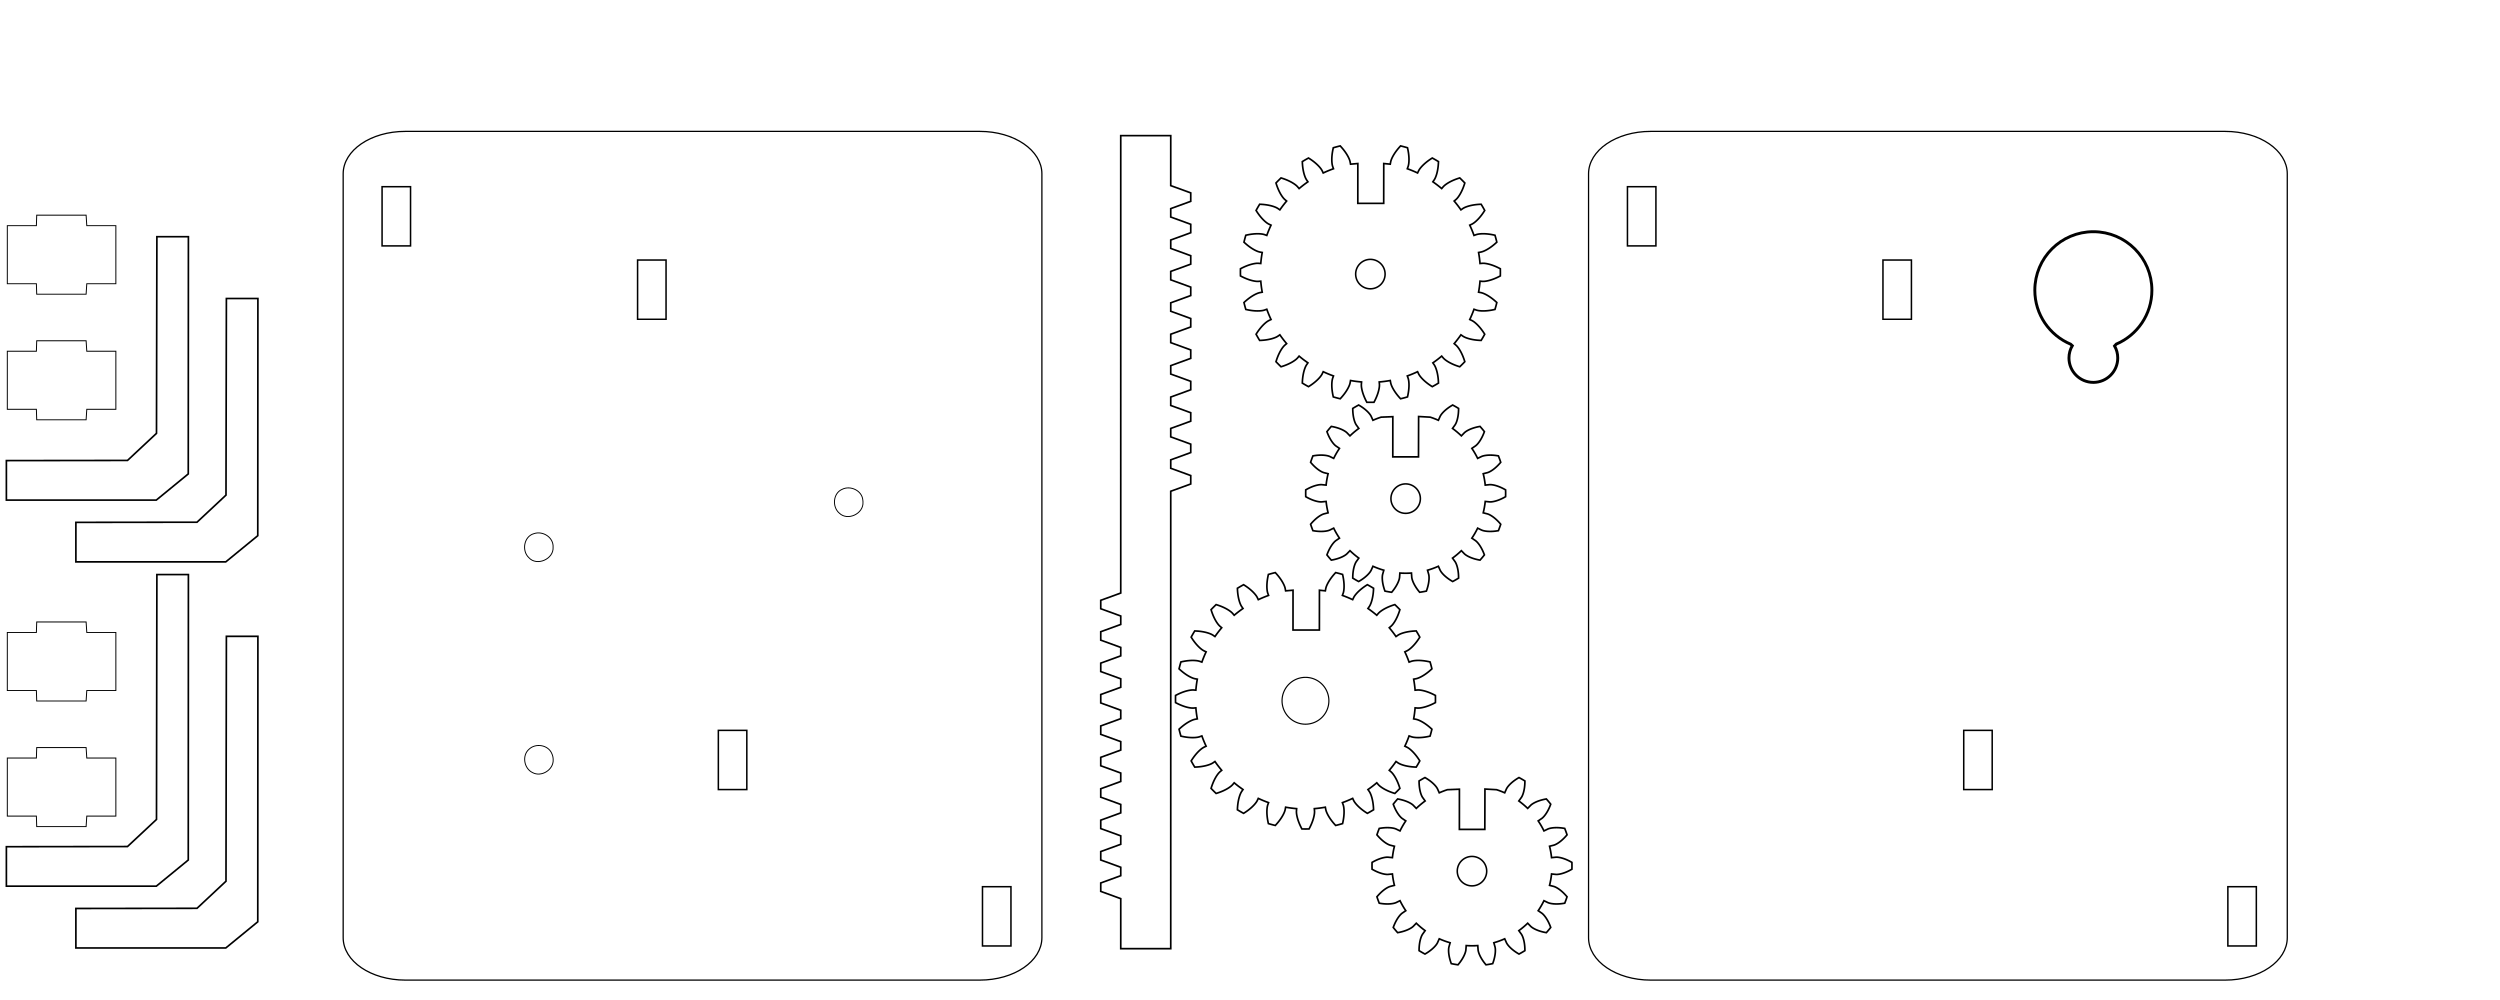 <?xml version="1.0" encoding="UTF-8" standalone="no"?>
<svg
   xmlns:dc="http://purl.org/dc/elements/1.1/"
   xmlns:cc="http://creativecommons.org/ns#"
   xmlns:rdf="http://www.w3.org/1999/02/22-rdf-syntax-ns#"
   xmlns:svg="http://www.w3.org/2000/svg"
   xmlns="http://www.w3.org/2000/svg"
   version="1.1"
   id="svg2"
   viewBox="0 0 885.827 354.331"
   height="100mm"
   width="250mm">
  <defs
     id="defs4" />
  <g
     transform="translate(0,-354.331)"
     id="layer2">
    <path
       id="path4147"
       style="fill:none;stroke:#000000;stroke-width:0.6"
       d="m 414.83,528.398 7.087,-2.579 0,-2.986 -7.087,-2.579 0,-2.986 7.087,-2.579 0,-2.986 -7.087,-2.579 0,-2.986 7.087,-2.579 0,-2.986 -7.087,-2.579 0,-2.986 7.087,-2.579 0,-2.986 -7.087,-2.579 0,-2.986 7.087,-2.579 0,-2.986 -7.087,-2.579 0,-2.986 7.087,-2.579 0,-2.986 -7.087,-2.579 0,-2.986 7.087,-2.579 0,-2.986 -7.087,-2.579 0,-2.986 7.087,-2.579 0,-2.986 -7.087,-2.579 0,-2.986 7.087,-2.579 0,-2.986 -7.087,-2.579 0,-2.986 7.087,-2.579 0,-2.986 -7.087,-2.579 0,-17.716 -17.716,0 8.5e-4,144.061 8.5e-4,18.015 -7.087,2.579 0,2.986 7.087,2.579 0,2.986 -7.087,2.579 0,2.986 7.087,2.579 0,2.986 -7.087,2.579 0,2.986 7.087,2.579 0,2.986 -7.087,2.579 0,2.986 7.087,2.579 0,2.986 -7.087,2.579 0,2.986 7.087,2.579 0,2.986 -7.087,2.579 0,2.986 7.087,2.579 0,2.986 -7.087,2.579 0,2.986 7.087,2.579 0,2.986 -7.087,2.579 0,2.986 7.087,2.579 0,2.986 -7.087,2.579 0,2.986 7.087,2.579 0,2.986 -7.087,2.579 0,2.986 7.087,2.579 0,17.716 17.716,0 -8.5e-4,-144.061 z" />
    <path
       id="path4249"
       style="fill:none;stroke:#000000;stroke-width:0.6"
       d="m 506.794,502.144 0.97,0.333 0.957,0.368 0.943,0.403 0.663,-1.478 0.259,-0.428 0.306,-0.407 0.338,-0.392 0.365,-0.379 0.389,-0.366 0.41,-0.355 0.43,-0.343 0.45,-0.332 0.468,-0.32 0.485,-0.309 0.502,-0.297 0.53,0.288 0.525,0.297 0.52,0.306 0.515,0.315 -0.006,0.583 -0.025,0.575 -0.043,0.565 -0.062,0.555 -0.082,0.544 -0.102,0.532 -0.123,0.52 -0.145,0.505 -0.17,0.489 -0.199,0.469 -0.242,0.438 -0.949,1.313 0.82,0.616 0.797,0.645 0.773,0.673 0.749,0.701 1.128,-1.163 0.39,-0.314 0.427,-0.278 0.452,-0.253 0.472,-0.231 0.49,-0.211 0.507,-0.193 0.522,-0.175 0.536,-0.158 0.549,-0.141 0.562,-0.124 0.574,-0.107 0.4,0.453 0.392,0.459 0.384,0.466 0.376,0.472 -0.205,0.546 -0.22,0.532 -0.234,0.516 -0.248,0.5 -0.263,0.483 -0.278,0.466 -0.293,0.446 -0.309,0.425 -0.327,0.401 -0.348,0.372 -0.377,0.329 -1.341,0.909 0.56,0.859 0.529,0.879 0.497,0.897 0.464,0.915 1.458,-0.707 0.474,-0.162 0.496,-0.115 0.511,-0.083 0.523,-0.056 0.533,-0.031 0.542,-0.008 0.55,0.014 0.558,0.035 0.564,0.056 0.57,0.076 0.576,0.095 0.221,0.562 0.211,0.566 0.202,0.569 0.192,0.573 -0.38,0.443 -0.388,0.424 -0.397,0.405 -0.405,0.385 -0.413,0.364 -0.42,0.343 -0.428,0.319 -0.436,0.293 -0.445,0.265 -0.454,0.231 -0.467,0.18 -1.571,0.396 0.233,0.999 0.196,1.007 0.16,1.013 0.123,1.018 1.612,-0.165 0.5,0.01 0.505,0.062 0.508,0.097 0.51,0.127 0.511,0.153 0.512,0.178 0.512,0.201 0.512,0.224 0.511,0.245 0.51,0.266 0.508,0.286 0.015,0.604 0.005,0.604 -0.005,0.604 -0.015,0.604 -0.508,0.286 -0.51,0.266 -0.511,0.245 -0.512,0.224 -0.512,0.201 -0.512,0.178 -0.511,0.153 -0.51,0.127 -0.508,0.097 -0.505,0.062 -0.5,0.01 -1.612,-0.165 -0.123,1.018 -0.16,1.013 -0.196,1.007 -0.233,0.999 1.571,0.396 0.467,0.18 0.454,0.231 0.445,0.265 0.436,0.293 0.428,0.319 0.42,0.343 0.413,0.364 0.405,0.385 0.397,0.405 0.388,0.424 0.38,0.443 -0.192,0.573 -0.202,0.569 -0.211,0.566 -0.221,0.562 -0.576,0.095 -0.57,0.076 -0.564,0.056 -0.558,0.035 -0.55,0.014 -0.542,-0.008 -0.533,-0.031 -0.523,-0.056 -0.511,-0.083 -0.496,-0.115 -0.474,-0.162 -1.458,-0.707 -0.464,0.915 -0.497,0.897 -0.529,0.879 -0.56,0.859 1.341,0.909 0.377,0.329 0.348,0.372 0.327,0.401 0.309,0.425 0.293,0.446 0.278,0.466 0.263,0.483 0.248,0.5 0.234,0.516 0.22,0.532 0.205,0.546 -0.376,0.472 -0.384,0.466 -0.392,0.459 -0.4,0.453 -0.574,-0.107 -0.562,-0.124 -0.549,-0.141 -0.536,-0.158 -0.522,-0.175 -0.507,-0.193 -0.49,-0.211 -0.472,-0.231 -0.452,-0.253 -0.427,-0.278 -0.39,-0.314 -1.128,-1.163 -0.749,0.701 -0.773,0.673 -0.797,0.645 -0.82,0.616 0.949,1.313 0.242,0.438 0.199,0.469 0.17,0.489 0.145,0.505 0.123,0.52 0.102,0.532 0.082,0.544 0.062,0.555 0.043,0.565 0.025,0.575 0.006,0.583 -0.515,0.315 -0.52,0.306 -0.525,0.297 -0.53,0.288 -0.502,-0.297 -0.485,-0.309 -0.468,-0.32 -0.45,-0.332 -0.43,-0.343 -0.41,-0.355 -0.389,-0.366 -0.365,-0.379 -0.338,-0.392 -0.306,-0.407 -0.259,-0.428 -0.663,-1.478 -0.943,0.403 -0.957,0.368 -0.97,0.333 -0.981,0.298 0.443,1.558 0.077,0.495 0.027,0.508 -0.007,0.517 -0.036,0.524 -0.062,0.53 -0.086,0.535 -0.109,0.539 -0.131,0.543 -0.153,0.546 -0.173,0.548 -0.194,0.55 -0.592,0.12 -0.594,0.11 -0.596,0.1 -0.597,0.09 -0.37,-0.451 -0.351,-0.456 -0.33,-0.461 -0.309,-0.466 -0.287,-0.47 -0.264,-0.473 -0.24,-0.477 -0.213,-0.48 -0.184,-0.484 -0.148,-0.487 -0.097,-0.491 -0.117,-1.616 -1.024,0.056 -1.025,0.019 -1.025,-0.019 -1.024,-0.056 -0.117,1.616 -0.097,0.491 -0.148,0.487 -0.184,0.484 -0.213,0.48 -0.24,0.477 -0.264,0.473 -0.287,0.47 -0.309,0.466 -0.33,0.461 -0.351,0.456 -0.37,0.451 -0.597,-0.09 -0.596,-0.1 -0.594,-0.11 -0.592,-0.12 -0.194,-0.55 -0.173,-0.548 -0.153,-0.546 -0.131,-0.543 -0.109,-0.539 -0.086,-0.535 -0.062,-0.53 -0.036,-0.524 -0.007,-0.517 0.027,-0.508 0.077,-0.495 0.443,-1.558 -0.981,-0.298 -0.97,-0.333 -0.957,-0.368 -0.943,-0.403 -0.663,1.478 -0.259,0.428 -0.306,0.407 -0.338,0.392 -0.365,0.379 -0.389,0.366 -0.41,0.355 -0.43,0.343 -0.45,0.332 -0.468,0.32 -0.485,0.309 -0.502,0.297 -0.53,-0.288 -0.525,-0.297 -0.52,-0.306 -0.515,-0.315 0.006,-0.583 0.025,-0.575 0.043,-0.565 0.062,-0.555 0.082,-0.544 0.102,-0.532 0.123,-0.52 0.145,-0.505 0.17,-0.489 0.199,-0.469 0.242,-0.438 0.949,-1.313 -0.82,-0.616 -0.797,-0.645 -0.773,-0.673 -0.749,-0.701 -1.128,1.163 -0.39,0.314 -0.427,0.278 -0.452,0.253 -0.472,0.231 -0.49,0.211 -0.507,0.193 -0.522,0.175 -0.536,0.158 -0.549,0.141 -0.562,0.124 -0.574,0.107 -0.4,-0.453 -0.392,-0.459 -0.384,-0.466 -0.376,-0.472 0.205,-0.546 0.22,-0.532 0.234,-0.516 0.248,-0.5 0.263,-0.483 0.278,-0.466 0.293,-0.446 0.309,-0.425 0.327,-0.401 0.348,-0.372 0.377,-0.329 1.341,-0.909 -0.56,-0.859 -0.529,-0.879 -0.497,-0.897 -0.464,-0.915 -1.458,0.707 -0.474,0.162 -0.496,0.115 -0.511,0.083 -0.523,0.056 -0.533,0.031 -0.542,0.008 -0.55,-0.014 -0.558,-0.035 -0.564,-0.056 -0.57,-0.076 -0.576,-0.095 -0.221,-0.562 -0.211,-0.566 -0.202,-0.569 -0.192,-0.573 0.38,-0.443 0.388,-0.424 0.397,-0.405 0.405,-0.385 0.413,-0.364 0.42,-0.343 0.428,-0.319 0.436,-0.293 0.445,-0.265 0.454,-0.231 0.467,-0.18 1.571,-0.396 -0.233,-0.999 -0.196,-1.007 -0.16,-1.013 -0.123,-1.018 -1.612,0.165 -0.5,-0.01 -0.505,-0.062 -0.508,-0.097 -0.51,-0.127 -0.511,-0.153 -0.512,-0.178 -0.512,-0.201 -0.512,-0.224 -0.511,-0.245 -0.51,-0.266 -0.508,-0.286 -0.015,-0.604 -0.005,-0.604 0.005,-0.604 0.015,-0.604 0.508,-0.286 0.51,-0.266 0.511,-0.245 0.512,-0.224 0.512,-0.201 0.512,-0.178 0.511,-0.153 0.51,-0.127 0.508,-0.097 0.505,-0.062 0.5,-0.01 1.612,0.165 0.123,-1.018 0.16,-1.013 0.196,-1.007 0.233,-0.999 -1.571,-0.396 -0.467,-0.18 -0.454,-0.231 -0.445,-0.265 -0.436,-0.293 -0.428,-0.319 -0.42,-0.343 -0.413,-0.364 -0.405,-0.385 -0.397,-0.405 -0.388,-0.424 -0.38,-0.443 0.192,-0.573 0.202,-0.569 0.211,-0.566 0.221,-0.562 0.576,-0.095 0.57,-0.076 0.564,-0.056 0.558,-0.035 0.55,-0.014 0.542,0.008 0.533,0.031 0.523,0.056 0.511,0.083 0.496,0.115 0.474,0.162 1.458,0.707 0.464,-0.915 0.497,-0.897 0.529,-0.879 0.56,-0.859 -1.341,-0.909 -0.377,-0.329 -0.348,-0.372 -0.327,-0.401 -0.309,-0.425 -0.293,-0.446 -0.278,-0.466 -0.263,-0.483 -0.248,-0.5 -0.234,-0.516 -0.22,-0.532 -0.205,-0.546 0.376,-0.472 0.384,-0.466 0.392,-0.459 0.4,-0.453 0.574,0.107 0.562,0.124 0.549,0.141 0.536,0.158 0.522,0.175 0.507,0.193 0.49,0.211 0.472,0.231 0.452,0.253 0.427,0.278 0.39,0.314 1.128,1.163 0.749,-0.701 0.773,-0.673 0.797,-0.645 0.82,-0.616 -0.949,-1.313 -0.242,-0.438 -0.199,-0.469 -0.17,-0.489 -0.145,-0.505 -0.123,-0.52 -0.102,-0.532 -0.082,-0.544 -0.062,-0.555 -0.043,-0.565 -0.025,-0.575 -0.006,-0.583 0.515,-0.315 0.52,-0.306 0.525,-0.297 0.53,-0.288 0.502,0.297 0.485,0.309 0.468,0.32 0.45,0.332 0.43,0.343 0.41,0.355 0.389,0.366 0.365,0.379 0.338,0.392 0.306,0.407 0.259,0.428 0.663,1.478 0.943,-0.403 0.957,-0.368 0.97,-0.333 4.175,-0.169 -0.01,14.236 9.105,0 0.043,-14.297 z" />
    <path
       d="m 478.536,412.501 -0.177,-0.963 -0.161,-0.535 -0.213,-0.525 -0.248,-0.518 -0.278,-0.512 -0.303,-0.506 -0.327,-0.5 -0.35,-0.494 -0.371,-0.488 -0.391,-0.482 -0.411,-0.476 -0.429,-0.469 -0.616,0.151 -0.613,0.16 -0.611,0.168 -0.609,0.177 -0.137,0.621 -0.118,0.617 -0.098,0.613 -0.077,0.608 -0.056,0.603 -0.034,0.597 -0.01,0.59 0.016,0.582 0.044,0.573 0.078,0.561 0.128,0.544 0.329,0.922 -0.924,0.342 -0.915,0.365 -0.905,0.388 -0.895,0.411 -0.42,-0.884 -0.294,-0.475 -0.342,-0.452 -0.374,-0.436 -0.401,-0.422 -0.424,-0.41 -0.446,-0.398 -0.466,-0.387 -0.485,-0.376 -0.502,-0.364 -0.52,-0.353 -0.536,-0.342 -0.555,0.305 -0.551,0.313 -0.547,0.321 -0.542,0.328 0.028,0.636 0.046,0.627 0.064,0.617 0.083,0.608 0.102,0.597 0.122,0.585 0.143,0.572 0.166,0.558 0.191,0.542 0.221,0.522 0.264,0.492 0.556,0.806 -0.804,0.57 -0.789,0.59 -0.774,0.609 -0.758,0.629 -0.634,-0.746 -0.407,-0.383 -0.447,-0.348 -0.474,-0.325 -0.496,-0.304 -0.516,-0.286 -0.533,-0.269 -0.55,-0.253 -0.565,-0.237 -0.58,-0.222 -0.594,-0.207 -0.607,-0.192 -0.457,0.439 -0.451,0.445 -0.445,0.451 -0.439,0.457 0.192,0.607 0.207,0.594 0.222,0.58 0.237,0.565 0.253,0.55 0.269,0.533 0.286,0.516 0.304,0.496 0.325,0.474 0.348,0.447 0.383,0.407 0.746,0.634 -0.629,0.758 -0.609,0.774 -0.59,0.789 -0.57,0.804 -0.806,-0.556 -0.492,-0.264 -0.522,-0.221 -0.542,-0.191 -0.558,-0.166 -0.572,-0.143 -0.585,-0.122 -0.597,-0.102 -0.608,-0.083 -0.617,-0.064 -0.627,-0.046 -0.636,-0.028 -0.328,0.542 -0.321,0.547 -0.313,0.551 -0.305,0.555 0.342,0.536 0.353,0.52 0.364,0.502 0.376,0.485 0.387,0.466 0.398,0.446 0.41,0.424 0.422,0.401 0.436,0.374 0.452,0.342 0.475,0.294 0.884,0.42 -0.411,0.895 -0.388,0.905 -0.365,0.915 -0.342,0.924 -0.922,-0.329 -0.544,-0.128 -0.561,-0.078 -0.573,-0.044 -0.582,-0.016 -0.59,0.01 -0.597,0.034 -0.603,0.056 -0.608,0.077 -0.613,0.098 -0.617,0.118 -0.621,0.137 -0.177,0.609 -0.168,0.611 -0.16,0.613 -0.151,0.616 0.469,0.429 0.476,0.411 0.482,0.391 0.488,0.371 0.494,0.35 0.5,0.327 0.506,0.303 0.512,0.278 0.518,0.248 0.525,0.213 0.535,0.161 0.963,0.177 -0.166,0.971 -0.141,0.975 -0.116,0.978 -0.091,0.981 -0.976,-0.079 -0.558,0.017 -0.562,0.07 -0.565,0.106 -0.566,0.136 -0.567,0.162 -0.568,0.187 -0.568,0.21 -0.568,0.232 -0.567,0.253 -0.566,0.274 -0.565,0.293 -0.013,0.634 -0.004,0.634 0.004,0.634 0.013,0.634 0.565,0.293 0.566,0.274 0.567,0.253 0.568,0.232 0.568,0.21 0.568,0.187 0.567,0.162 0.566,0.136 0.565,0.106 0.562,0.07 0.558,0.017 0.976,-0.079 0.091,0.981 0.116,0.978 0.141,0.975 0.166,0.971 -0.963,0.177 -0.535,0.161 -0.525,0.213 -0.518,0.248 -0.512,0.278 -0.506,0.303 -0.5,0.327 -0.494,0.35 -0.488,0.371 -0.482,0.391 -0.476,0.411 -0.469,0.429 0.151,0.616 0.16,0.613 0.168,0.611 0.177,0.609 0.621,0.137 0.617,0.118 0.613,0.098 0.608,0.077 0.603,0.056 0.597,0.034 0.59,0.01 0.582,-0.016 0.573,-0.044 0.561,-0.078 0.544,-0.128 0.922,-0.329 0.342,0.924 0.365,0.915 0.388,0.905 0.411,0.895 -0.884,0.42 -0.475,0.294 -0.452,0.342 -0.436,0.374 -0.422,0.401 -0.41,0.424 -0.398,0.446 -0.387,0.466 -0.376,0.485 -0.364,0.502 -0.353,0.52 -0.342,0.536 0.305,0.555 0.313,0.551 0.321,0.547 0.328,0.542 0.636,-0.028 0.627,-0.046 0.617,-0.064 0.608,-0.083 0.597,-0.102 0.585,-0.122 0.572,-0.143 0.558,-0.166 0.542,-0.191 0.522,-0.221 0.492,-0.264 0.806,-0.556 0.57,0.804 0.59,0.789 0.609,0.774 0.629,0.758 -0.746,0.634 -0.383,0.407 -0.348,0.447 -0.325,0.474 -0.304,0.496 -0.286,0.516 -0.269,0.533 -0.253,0.55 -0.237,0.565 -0.222,0.58 -0.207,0.594 -0.192,0.607 0.439,0.457 0.445,0.451 0.451,0.445 0.457,0.439 0.607,-0.192 0.594,-0.207 0.58,-0.222 0.565,-0.237 0.55,-0.253 0.533,-0.269 0.516,-0.286 0.496,-0.304 0.474,-0.325 0.447,-0.348 0.407,-0.383 0.634,-0.746 0.758,0.629 0.774,0.609 c 0.526,0.393 1.051,0.788 1.593,1.159 l -0.556,0.806 -0.264,0.492 -0.221,0.522 -0.191,0.542 -0.166,0.558 -0.143,0.572 -0.122,0.585 -0.102,0.597 -0.083,0.608 -0.064,0.617 -0.046,0.627 -0.028,0.636 0.542,0.328 0.547,0.321 0.551,0.313 0.555,0.305 0.536,-0.342 0.52,-0.353 0.502,-0.364 0.485,-0.376 0.466,-0.387 0.446,-0.398 0.424,-0.41 0.401,-0.422 0.374,-0.436 0.342,-0.452 0.294,-0.475 0.42,-0.884 0.895,0.411 0.905,0.388 0.915,0.365 0.924,0.342 -0.329,0.922 -0.128,0.544 -0.078,0.561 -0.044,0.573 -0.016,0.582 0.01,0.59 0.034,0.597 0.056,0.603 0.077,0.608 0.098,0.613 0.118,0.617 0.137,0.621 0.609,0.177 0.611,0.168 0.613,0.16 0.616,0.151 0.429,-0.469 0.411,-0.476 0.391,-0.482 0.371,-0.488 0.35,-0.494 0.327,-0.5 0.303,-0.506 0.278,-0.512 0.248,-0.518 0.213,-0.525 0.161,-0.535 0.177,-0.963 0.971,0.166 0.975,0.141 0.978,0.116 0.981,0.091 -0.079,0.976 0.017,0.558 0.07,0.562 0.106,0.565 0.136,0.566 0.162,0.567 0.187,0.568 0.21,0.568 0.232,0.568 0.253,0.567 0.274,0.566 0.293,0.565 0.634,0.013 0.634,0.004 0.634,-0.004 0.634,-0.013 0.293,-0.565 0.274,-0.566 0.253,-0.567 0.232,-0.568 0.21,-0.568 0.187,-0.568 0.162,-0.567 0.136,-0.566 0.106,-0.565 0.07,-0.562 0.017,-0.558 -0.079,-0.976 0.981,-0.091 0.978,-0.116 0.975,-0.141 0.971,-0.166 0.177,0.963 0.161,0.535 0.213,0.525 0.248,0.518 0.278,0.512 0.303,0.506 0.327,0.5 0.35,0.494 0.371,0.488 0.391,0.482 0.411,0.476 0.429,0.469 0.616,-0.151 0.613,-0.16 0.611,-0.168 0.609,-0.177 0.137,-0.621 0.118,-0.617 0.098,-0.613 0.077,-0.608 0.056,-0.603 0.034,-0.597 0.01,-0.59 -0.016,-0.582 -0.044,-0.573 -0.078,-0.561 -0.128,-0.544 -0.329,-0.922 0.924,-0.342 0.915,-0.365 0.905,-0.388 0.895,-0.411 0.42,0.884 0.294,0.475 0.342,0.452 0.374,0.436 0.401,0.422 0.424,0.41 0.446,0.398 0.466,0.387 0.485,0.376 0.502,0.364 0.52,0.353 0.536,0.342 0.555,-0.305 0.551,-0.313 0.547,-0.321 0.542,-0.328 -0.028,-0.636 -0.046,-0.627 -0.064,-0.617 -0.083,-0.608 -0.102,-0.597 -0.122,-0.585 -0.143,-0.572 -0.166,-0.558 -0.191,-0.542 -0.221,-0.522 -0.264,-0.492 -0.556,-0.806 0.804,-0.57 0.789,-0.59 0.774,-0.609 0.758,-0.629 0.634,0.746 0.407,0.383 0.447,0.348 0.474,0.325 0.496,0.304 0.516,0.286 0.533,0.269 0.55,0.253 0.565,0.237 0.58,0.222 0.594,0.207 0.607,0.192 0.457,-0.439 0.451,-0.445 0.445,-0.451 0.439,-0.457 -0.192,-0.607 -0.207,-0.594 -0.222,-0.58 -0.237,-0.565 -0.253,-0.55 -0.269,-0.533 -0.286,-0.516 -0.304,-0.496 -0.325,-0.474 -0.348,-0.447 -0.383,-0.407 -0.746,-0.634 0.629,-0.758 0.609,-0.774 0.59,-0.789 0.57,-0.804 0.806,0.556 0.492,0.264 0.522,0.221 0.542,0.191 0.558,0.166 0.572,0.143 0.585,0.122 0.597,0.102 0.608,0.083 0.617,0.064 0.627,0.046 0.636,0.028 0.328,-0.542 0.321,-0.547 0.313,-0.551 0.305,-0.555 -0.342,-0.536 -0.353,-0.52 -0.364,-0.502 -0.376,-0.485 -0.387,-0.466 -0.398,-0.446 -0.41,-0.424 -0.422,-0.401 -0.436,-0.374 -0.452,-0.342 -0.475,-0.294 -0.884,-0.42 0.411,-0.895 0.388,-0.905 0.365,-0.915 0.342,-0.924 0.922,0.329 0.544,0.128 0.561,0.078 0.573,0.044 0.582,0.016 0.59,-0.01 0.597,-0.034 0.603,-0.056 0.608,-0.077 0.613,-0.098 0.617,-0.118 0.621,-0.137 0.177,-0.609 0.168,-0.611 0.16,-0.613 0.151,-0.616 -0.469,-0.429 -0.476,-0.411 -0.482,-0.391 -0.488,-0.371 -0.494,-0.35 -0.5,-0.327 -0.506,-0.303 -0.512,-0.278 -0.518,-0.248 -0.525,-0.213 -0.535,-0.161 -0.963,-0.177 0.166,-0.971 0.141,-0.975 0.116,-0.978 0.091,-0.981 0.976,0.079 0.558,-0.017 0.562,-0.07 0.565,-0.106 0.566,-0.136 0.567,-0.162 0.568,-0.187 0.568,-0.21 0.568,-0.232 0.567,-0.253 0.566,-0.274 0.565,-0.293 0.013,-0.634 0.004,-0.634 -0.004,-0.634 -0.013,-0.634 -0.565,-0.293 -0.566,-0.274 -0.567,-0.253 -0.568,-0.232 -0.568,-0.21 -0.568,-0.187 -0.567,-0.162 -0.566,-0.136 -0.565,-0.106 -0.562,-0.07 -0.558,-0.017 -0.976,0.079 -0.091,-0.981 -0.116,-0.978 -0.141,-0.975 -0.166,-0.971 0.963,-0.177 0.535,-0.161 0.525,-0.213 0.518,-0.248 0.512,-0.278 0.506,-0.303 0.5,-0.327 0.494,-0.35 0.488,-0.371 0.482,-0.391 0.476,-0.411 0.469,-0.429 -0.151,-0.616 -0.16,-0.613 -0.168,-0.611 -0.177,-0.609 -0.621,-0.137 -0.617,-0.118 -0.613,-0.098 -0.608,-0.077 -0.603,-0.056 -0.597,-0.034 -0.59,-0.01 -0.582,0.016 -0.573,0.044 -0.561,0.078 -0.544,0.128 -0.922,0.329 -0.342,-0.924 -0.365,-0.915 -0.388,-0.905 -0.411,-0.895 0.884,-0.42 0.475,-0.294 0.452,-0.342 0.436,-0.374 0.422,-0.401 0.41,-0.424 0.398,-0.446 0.387,-0.466 0.376,-0.485 0.364,-0.502 0.353,-0.52 0.342,-0.536 -0.305,-0.555 -0.313,-0.551 -0.321,-0.547 -0.328,-0.542 -0.636,0.028 -0.627,0.046 -0.617,0.064 -0.608,0.083 -0.597,0.102 -0.585,0.122 -0.572,0.143 -0.558,0.166 -0.542,0.191 -0.522,0.221 -0.492,0.264 -0.806,0.556 -0.57,-0.804 -0.59,-0.789 -0.609,-0.774 -0.629,-0.758 0.746,-0.634 0.383,-0.407 0.348,-0.447 0.325,-0.474 0.304,-0.496 0.286,-0.516 0.269,-0.533 0.253,-0.55 0.237,-0.565 0.222,-0.58 0.207,-0.594 0.192,-0.607 -0.439,-0.457 -0.445,-0.451 -0.451,-0.445 -0.457,-0.439 -0.607,0.192 -0.594,0.207 -0.58,0.222 -0.565,0.237 -0.55,0.253 -0.533,0.269 -0.516,0.286 -0.496,0.304 -0.474,0.325 -0.447,0.348 -0.407,0.383 -0.634,0.746 -0.758,-0.629 -0.774,-0.609 -0.789,-0.59 -0.804,-0.57 0.556,-0.806 0.264,-0.492 0.221,-0.522 0.191,-0.542 0.166,-0.558 0.143,-0.572 0.122,-0.585 0.102,-0.597 0.083,-0.608 0.064,-0.617 0.046,-0.627 0.028,-0.636 -0.542,-0.328 -0.547,-0.321 -0.551,-0.313 -0.555,-0.305 -0.536,0.342 -0.52,0.353 -0.502,0.364 -0.485,0.376 -0.466,0.387 -0.446,0.398 -0.424,0.41 -0.401,0.422 -0.374,0.436 -0.342,0.452 -0.294,0.475 -0.42,0.884 -0.895,-0.411 -0.905,-0.388 -0.915,-0.365 -0.924,-0.342 0.329,-0.922 0.128,-0.544 0.078,-0.561 0.044,-0.573 0.016,-0.582 -0.01,-0.59 -0.034,-0.597 -0.056,-0.603 -0.077,-0.608 -0.098,-0.613 -0.118,-0.617 -0.137,-0.621 -0.609,-0.177 -0.611,-0.168 -0.613,-0.16 -0.616,-0.151 -0.429,0.469 -0.411,0.476 -0.391,0.482 -0.371,0.488 -0.35,0.494 -0.327,0.5 -0.303,0.506 -0.278,0.512 -0.248,0.518 -0.213,0.525 -0.161,0.535 -0.177,0.963 -2.303,-0.224 -0.019,14.108 -9.172,0 0.006,-14.108 z"
       style="fill:none;stroke:#000000;stroke-width:0.599;stroke-miterlimit:4;stroke-dasharray:none"
       id="path4268" />
    <path
       id="rect4273"
       d="m 80.006,553.415 -53.118,0 0,-13.992 42.916,-0.057 10.274,-9.604 0.138,-69.666 11.166,0 -0.045,84.045 z"
       style="fill:none;fill-opacity:1;stroke:#000000;stroke-width:0.599;stroke-linecap:round;stroke-miterlimit:4;stroke-dasharray:none;stroke-opacity:1" />
    <path
       style="fill:none;fill-opacity:1;stroke:#000000;stroke-width:0.599;stroke-linecap:round;stroke-miterlimit:4;stroke-dasharray:none;stroke-opacity:1"
       d="m 80.006,690.224 -53.118,0 0,-13.992 42.916,-0.057 10.274,-9.604 0.138,-86.767 11.166,0 -0.045,101.146 z"
       id="path4277" />
    <path
       style="fill:none;fill-opacity:1;stroke:#000000;stroke-width:0.599;stroke-linecap:round;stroke-miterlimit:4;stroke-dasharray:none;stroke-opacity:1"
       d="m 55.38,531.525 -53.118,0 0,-13.992 42.916,-0.057 10.274,-9.604 0.138,-69.666 11.166,0 -0.045,84.045 z"
       id="path4279" />
    <path
       id="path4281"
       d="m 55.38,668.335 -53.118,0 0,-13.992 42.916,-0.057 10.274,-9.604 0.138,-86.767 11.166,0 -0.045,101.146 z"
       style="fill:none;fill-opacity:1;stroke:#000000;stroke-width:0.599;stroke-linecap:round;stroke-miterlimit:4;stroke-dasharray:none;stroke-opacity:1" />
    <path
       id="rect4318"
       d="m 13.011,574.718 17.5,0 0.241,3.712 10.301,0 0,20.576 -10.301,0 -0.241,3.712 -17.5,0 -0.119,-3.712 -10.301,0 0,-20.576 10.301,0 z"
       style="fill:none;fill-opacity:1;stroke:#000000;stroke-width:0.346;stroke-linecap:round;stroke-miterlimit:4;stroke-dasharray:none;stroke-opacity:1" />
    <path
       style="fill:none;fill-opacity:1;stroke:#000000;stroke-width:0.346;stroke-linecap:round;stroke-miterlimit:4;stroke-dasharray:none;stroke-opacity:1"
       d="m 13.011,619.218 17.5,0 0.241,3.712 10.301,0 0,20.576 -10.301,0 -0.241,3.712 -17.5,0 -0.119,-3.712 -10.301,0 0,-20.576 10.301,0 z"
       id="path4329" />
    <path
       style="fill:none;fill-opacity:1;stroke:#000000;stroke-width:0.346;stroke-linecap:round;stroke-miterlimit:4;stroke-dasharray:none;stroke-opacity:1"
       d="m 13.011,430.577 17.5,0 0.241,3.712 10.301,0 0,20.576 -10.301,0 -0.241,3.712 -17.5,0 -0.119,-3.712 -10.301,0 0,-20.576 10.301,0 z"
       id="path4331" />
    <path
       id="path4333"
       d="m 13.011,475.077 17.5,0 0.241,3.712 10.301,0 0,20.576 -10.301,0 -0.241,3.712 -17.5,0 -0.119,-3.712 -10.301,0 0,-20.576 10.301,0 z"
       style="fill:none;fill-opacity:1;stroke:#000000;stroke-width:0.346;stroke-linecap:round;stroke-miterlimit:4;stroke-dasharray:none;stroke-opacity:1" />
    <path
       id="circle4297"
       d="m 470.865,602.637 a 8.297,8.297 0 0 1 -8.297,8.297 8.297,8.297 0 0 1 -8.297,-8.297 8.297,8.297 0 0 1 8.297,-8.297 8.297,8.297 0 0 1 8.297,8.297 z"
       style="fill:none;fill-opacity:1;stroke:#000000;stroke-width:0.415;stroke-linecap:round;stroke-miterlimit:4;stroke-dasharray:none;stroke-opacity:1" />
    <path
       id="path4454"
       style="fill:none;stroke:#000000;stroke-width:0.599;stroke-miterlimit:4;stroke-dasharray:none"
       d="m 455.536,563.688 -0.177,-0.963 -0.161,-0.535 -0.213,-0.525 -0.248,-0.518 -0.278,-0.512 -0.303,-0.506 -0.327,-0.5 -0.35,-0.494 -0.371,-0.488 -0.391,-0.482 -0.411,-0.476 -0.429,-0.469 -0.616,0.151 -0.613,0.16 -0.611,0.168 -0.609,0.177 -0.137,0.621 -0.118,0.617 -0.098,0.613 -0.077,0.608 -0.056,0.603 -0.034,0.597 -0.01,0.59 0.016,0.582 0.044,0.573 0.078,0.561 0.128,0.544 0.329,0.922 -0.924,0.342 -0.915,0.365 -0.905,0.388 -0.895,0.411 -0.42,-0.884 -0.294,-0.475 -0.342,-0.452 -0.374,-0.436 -0.401,-0.422 -0.424,-0.41 -0.446,-0.398 -0.466,-0.387 -0.485,-0.376 -0.502,-0.364 -0.52,-0.353 -0.536,-0.342 -0.555,0.305 -0.551,0.313 -0.547,0.321 -0.542,0.328 0.028,0.636 0.046,0.627 0.064,0.617 0.083,0.608 0.102,0.597 0.122,0.585 0.143,0.572 0.166,0.558 0.191,0.542 0.221,0.522 0.264,0.492 0.556,0.806 -0.804,0.57 -0.789,0.59 -0.774,0.609 -0.758,0.629 -0.634,-0.746 -0.407,-0.383 -0.447,-0.348 -0.474,-0.325 -0.496,-0.304 -0.516,-0.286 -0.533,-0.269 -0.55,-0.253 -0.565,-0.237 -0.58,-0.222 -0.594,-0.207 -0.607,-0.192 -0.457,0.439 -0.451,0.445 -0.445,0.451 -0.439,0.457 0.192,0.607 0.207,0.594 0.222,0.58 0.237,0.565 0.253,0.55 0.269,0.533 0.286,0.516 0.304,0.496 0.325,0.474 0.348,0.447 0.383,0.407 0.746,0.634 -0.629,0.758 -0.609,0.774 -0.59,0.789 -0.57,0.804 -0.806,-0.556 -0.492,-0.264 -0.522,-0.221 -0.542,-0.191 -0.558,-0.166 -0.572,-0.143 -0.585,-0.122 -0.597,-0.102 -0.608,-0.083 -0.617,-0.064 -0.627,-0.046 -0.636,-0.028 -0.328,0.542 -0.321,0.547 -0.313,0.551 -0.305,0.555 0.342,0.536 0.353,0.52 0.364,0.502 0.376,0.485 0.387,0.466 0.398,0.446 0.41,0.424 0.422,0.401 0.436,0.374 0.452,0.342 0.475,0.294 0.884,0.42 -0.411,0.895 -0.388,0.905 -0.365,0.915 -0.342,0.924 -0.922,-0.329 -0.544,-0.128 -0.561,-0.078 -0.573,-0.044 -0.582,-0.016 -0.59,0.01 -0.597,0.034 -0.603,0.056 -0.608,0.077 -0.613,0.098 -0.617,0.118 -0.621,0.137 -0.177,0.609 -0.168,0.611 -0.16,0.613 -0.151,0.616 0.469,0.429 0.476,0.411 0.482,0.391 0.488,0.371 0.494,0.35 0.5,0.327 0.506,0.303 0.512,0.278 0.518,0.248 0.525,0.213 0.535,0.161 0.963,0.177 -0.166,0.971 -0.141,0.975 -0.116,0.978 -0.091,0.981 -0.976,-0.079 -0.558,0.017 -0.562,0.07 -0.565,0.106 -0.566,0.136 -0.567,0.162 -0.568,0.187 -0.568,0.21 -0.568,0.232 -0.567,0.253 -0.566,0.274 -0.565,0.293 -0.013,0.634 -0.004,0.634 0.004,0.634 0.013,0.634 0.565,0.293 0.566,0.274 0.567,0.253 0.568,0.232 0.568,0.21 0.568,0.187 0.567,0.162 0.566,0.136 0.565,0.106 0.562,0.07 0.558,0.017 0.976,-0.079 0.091,0.981 0.116,0.978 0.141,0.975 0.166,0.971 -0.963,0.177 -0.535,0.161 -0.525,0.213 -0.518,0.248 -0.512,0.278 -0.506,0.303 -0.5,0.327 -0.494,0.35 -0.488,0.371 -0.482,0.391 -0.476,0.411 -0.469,0.429 0.151,0.616 0.16,0.613 0.168,0.611 0.177,0.609 0.621,0.137 0.617,0.118 0.613,0.098 0.608,0.077 0.603,0.056 0.597,0.034 0.59,0.01 0.582,-0.016 0.573,-0.044 0.561,-0.078 0.544,-0.128 0.922,-0.329 0.342,0.924 0.365,0.915 0.388,0.905 0.411,0.895 -0.884,0.42 -0.475,0.294 -0.452,0.342 -0.436,0.374 -0.422,0.401 -0.41,0.424 -0.398,0.446 -0.387,0.466 -0.376,0.485 -0.364,0.502 -0.353,0.52 -0.342,0.536 0.305,0.555 0.313,0.551 0.321,0.547 0.328,0.542 0.636,-0.028 0.627,-0.046 0.617,-0.064 0.608,-0.083 0.597,-0.102 0.585,-0.122 0.572,-0.143 0.558,-0.166 0.542,-0.191 0.522,-0.221 0.492,-0.264 0.806,-0.556 0.57,0.804 0.59,0.789 0.609,0.774 0.629,0.758 -0.746,0.634 -0.383,0.407 -0.348,0.447 -0.325,0.474 -0.304,0.496 -0.286,0.516 -0.269,0.533 -0.253,0.55 -0.237,0.565 -0.222,0.58 -0.207,0.594 -0.192,0.607 0.439,0.457 0.445,0.451 0.451,0.445 0.457,0.439 0.607,-0.192 0.594,-0.207 0.58,-0.222 0.565,-0.237 0.55,-0.253 0.533,-0.269 0.516,-0.286 0.496,-0.304 0.474,-0.325 0.447,-0.348 0.407,-0.383 0.634,-0.746 0.758,0.629 0.774,0.609 c 0.526,0.393 1.051,0.788 1.593,1.159 l -0.556,0.806 -0.264,0.492 -0.221,0.522 -0.191,0.542 -0.166,0.558 -0.143,0.572 -0.122,0.585 -0.102,0.597 -0.083,0.608 -0.064,0.617 -0.046,0.627 -0.028,0.636 0.542,0.328 0.547,0.321 0.551,0.313 0.555,0.305 0.536,-0.342 0.52,-0.353 0.502,-0.364 0.485,-0.376 0.466,-0.387 0.446,-0.398 0.424,-0.41 0.401,-0.422 0.374,-0.436 0.342,-0.452 0.294,-0.475 0.42,-0.884 0.895,0.411 0.905,0.388 0.915,0.365 0.924,0.342 -0.329,0.922 -0.128,0.544 -0.078,0.561 -0.044,0.573 -0.016,0.582 0.01,0.59 0.034,0.597 0.056,0.603 0.077,0.608 0.098,0.613 0.118,0.617 0.137,0.621 0.609,0.177 0.611,0.168 0.613,0.16 0.616,0.151 0.429,-0.469 0.411,-0.476 0.391,-0.482 0.371,-0.488 0.35,-0.494 0.327,-0.5 0.303,-0.506 0.278,-0.512 0.248,-0.518 0.213,-0.525 0.161,-0.535 0.177,-0.963 0.971,0.166 0.975,0.141 0.978,0.116 0.981,0.091 -0.079,0.976 0.017,0.558 0.07,0.562 0.106,0.565 0.136,0.566 0.162,0.567 0.187,0.568 0.21,0.568 0.232,0.568 0.253,0.567 0.274,0.566 0.293,0.565 0.634,0.013 0.634,0.004 0.634,-0.004 0.634,-0.013 0.293,-0.565 0.274,-0.566 0.253,-0.567 0.232,-0.568 0.21,-0.568 0.187,-0.568 0.162,-0.567 0.136,-0.566 0.106,-0.565 0.07,-0.562 0.017,-0.558 -0.079,-0.976 0.981,-0.091 0.978,-0.116 0.975,-0.141 0.971,-0.166 0.177,0.963 0.161,0.535 0.213,0.525 0.248,0.518 0.278,0.512 0.303,0.506 0.327,0.5 0.35,0.494 0.371,0.488 0.391,0.482 0.411,0.476 0.429,0.469 0.616,-0.151 0.613,-0.16 0.611,-0.168 0.609,-0.177 0.137,-0.621 0.118,-0.617 0.098,-0.613 0.077,-0.608 0.056,-0.603 0.034,-0.597 0.01,-0.59 -0.016,-0.582 -0.044,-0.573 -0.078,-0.561 -0.128,-0.544 -0.329,-0.922 0.924,-0.342 0.915,-0.365 0.905,-0.388 0.895,-0.411 0.42,0.884 0.294,0.475 0.342,0.452 0.374,0.436 0.401,0.422 0.424,0.41 0.446,0.398 0.466,0.387 0.485,0.376 0.502,0.364 0.52,0.353 0.536,0.342 0.555,-0.305 0.551,-0.313 0.547,-0.321 0.542,-0.328 -0.028,-0.636 -0.046,-0.627 -0.064,-0.617 -0.083,-0.608 -0.102,-0.597 -0.122,-0.585 -0.143,-0.572 -0.166,-0.558 -0.191,-0.542 -0.221,-0.522 -0.264,-0.492 -0.556,-0.806 0.804,-0.57 0.789,-0.59 0.774,-0.609 0.758,-0.629 0.634,0.746 0.407,0.383 0.447,0.348 0.474,0.325 0.496,0.304 0.516,0.286 0.533,0.269 0.55,0.253 0.565,0.237 0.58,0.222 0.594,0.207 0.607,0.192 0.457,-0.439 0.451,-0.445 0.445,-0.451 0.439,-0.457 -0.192,-0.607 -0.207,-0.594 -0.222,-0.58 -0.237,-0.565 -0.253,-0.55 -0.269,-0.533 -0.286,-0.516 -0.304,-0.496 -0.325,-0.474 -0.348,-0.447 -0.383,-0.407 -0.746,-0.634 0.629,-0.758 0.609,-0.774 0.59,-0.789 0.57,-0.804 0.806,0.556 0.492,0.264 0.522,0.221 0.542,0.191 0.558,0.166 0.572,0.143 0.585,0.122 0.597,0.102 0.608,0.083 0.617,0.064 0.627,0.046 0.636,0.028 0.328,-0.542 0.321,-0.547 0.313,-0.551 0.305,-0.555 -0.342,-0.536 -0.353,-0.52 -0.364,-0.502 -0.376,-0.485 -0.387,-0.466 -0.398,-0.446 -0.41,-0.424 -0.422,-0.401 -0.436,-0.374 -0.452,-0.342 -0.475,-0.294 -0.884,-0.42 0.411,-0.895 0.388,-0.905 0.365,-0.915 0.342,-0.924 0.922,0.329 0.544,0.128 0.561,0.078 0.573,0.044 0.582,0.016 0.59,-0.01 0.597,-0.034 0.603,-0.056 0.608,-0.077 0.613,-0.098 0.617,-0.118 0.621,-0.137 0.177,-0.609 0.168,-0.611 0.16,-0.613 0.151,-0.616 -0.469,-0.429 -0.476,-0.411 -0.482,-0.391 -0.488,-0.371 -0.494,-0.35 -0.5,-0.327 -0.506,-0.303 -0.512,-0.278 -0.518,-0.248 -0.525,-0.213 -0.535,-0.161 -0.963,-0.177 0.166,-0.971 0.141,-0.975 0.116,-0.978 0.091,-0.981 0.976,0.079 0.558,-0.017 0.562,-0.07 0.565,-0.106 0.566,-0.136 0.567,-0.162 0.568,-0.187 0.568,-0.21 0.568,-0.232 0.567,-0.253 0.566,-0.274 0.565,-0.293 0.013,-0.634 0.004,-0.634 -0.004,-0.634 -0.013,-0.634 -0.565,-0.293 -0.566,-0.274 -0.567,-0.253 -0.568,-0.232 -0.568,-0.21 -0.568,-0.187 -0.567,-0.162 -0.566,-0.136 -0.565,-0.106 -0.562,-0.07 -0.558,-0.017 -0.976,0.079 -0.091,-0.981 -0.116,-0.978 -0.141,-0.975 -0.166,-0.971 0.963,-0.177 0.535,-0.161 0.525,-0.213 0.518,-0.248 0.512,-0.278 0.506,-0.303 0.5,-0.327 0.494,-0.35 0.488,-0.371 0.482,-0.391 0.476,-0.411 0.469,-0.429 -0.151,-0.616 -0.16,-0.613 -0.168,-0.611 -0.177,-0.609 -0.621,-0.137 -0.617,-0.118 -0.613,-0.098 -0.608,-0.077 -0.603,-0.056 -0.597,-0.034 -0.59,-0.01 -0.582,0.016 -0.573,0.044 -0.561,0.078 -0.544,0.128 -0.922,0.329 -0.342,-0.924 -0.365,-0.915 -0.388,-0.905 -0.411,-0.895 0.884,-0.42 0.475,-0.294 0.452,-0.342 0.436,-0.374 0.422,-0.401 0.41,-0.424 0.398,-0.446 0.387,-0.466 0.376,-0.485 0.364,-0.502 0.353,-0.52 0.342,-0.536 -0.305,-0.555 -0.313,-0.551 -0.321,-0.547 -0.328,-0.542 -0.636,0.028 -0.627,0.046 -0.617,0.064 -0.608,0.083 -0.597,0.102 -0.585,0.122 -0.572,0.143 -0.558,0.166 -0.542,0.191 -0.522,0.221 -0.492,0.264 -0.806,0.556 -0.57,-0.804 -0.59,-0.789 -0.609,-0.774 -0.629,-0.758 0.746,-0.634 0.383,-0.407 0.348,-0.447 0.325,-0.474 0.304,-0.496 0.286,-0.516 0.269,-0.533 0.253,-0.55 0.237,-0.565 0.222,-0.58 0.207,-0.594 0.192,-0.607 -0.439,-0.457 -0.445,-0.451 -0.451,-0.445 -0.457,-0.439 -0.607,0.192 -0.594,0.207 -0.58,0.222 -0.565,0.237 -0.55,0.253 -0.533,0.269 -0.516,0.286 -0.496,0.304 -0.474,0.325 -0.447,0.348 -0.407,0.383 -0.634,0.746 -0.758,-0.629 -0.774,-0.609 -0.789,-0.59 -0.804,-0.57 0.556,-0.806 0.264,-0.492 0.221,-0.522 0.191,-0.542 0.166,-0.558 0.143,-0.572 0.122,-0.585 0.102,-0.597 0.083,-0.608 0.064,-0.617 0.046,-0.627 0.028,-0.636 -0.542,-0.328 -0.547,-0.321 -0.551,-0.313 -0.555,-0.305 -0.536,0.342 -0.52,0.353 -0.502,0.364 -0.485,0.376 -0.466,0.387 -0.446,0.398 -0.424,0.41 -0.401,0.422 -0.374,0.436 -0.342,0.452 -0.294,0.475 -0.42,0.884 -0.895,-0.411 -0.905,-0.388 -0.915,-0.365 -0.924,-0.342 0.329,-0.922 0.128,-0.544 0.078,-0.561 0.044,-0.573 0.016,-0.582 -0.01,-0.59 -0.034,-0.597 -0.056,-0.603 -0.077,-0.608 -0.098,-0.613 -0.118,-0.617 -0.137,-0.621 -0.609,-0.177 -0.611,-0.168 -0.613,-0.16 -0.616,-0.151 -0.429,0.469 -0.411,0.476 -0.391,0.482 -0.371,0.488 -0.35,0.494 -0.327,0.5 -0.303,0.506 -0.278,0.512 -0.248,0.518 -0.213,0.525 -0.161,0.535 -0.177,0.963 -2.091,-0.224 -0.019,14.108 -9.346,0 0.006,-14.108 z" />
    <path
       id="rect4214"
       d="m 369.174,415.923 0,270.654 c 0,8.33 -9.815,15.036 -22.007,15.036 l -203.563,0 c -12.192,0 -22.007,-6.706 -22.007,-15.036 l 0,-270.654 c 0,-8.33 9.815,-15.036 22.007,-15.036 l 203.563,0 c 12.192,0 22.007,6.706 22.007,15.036 z"
       style="fill:none;fill-opacity:1;stroke:#000000;stroke-width:0.455;stroke-linecap:round;stroke-miterlimit:4;stroke-dasharray:none;stroke-opacity:1" />
    <path
       id="rect4304"
       d="m 254.533,613.118 10.088,0 0,20.988 -10.088,0 z"
       style="fill:none;fill-opacity:1;stroke:#000000;stroke-width:0.542;stroke-linecap:round;stroke-miterlimit:4;stroke-dasharray:none;stroke-opacity:1" />
    <path
       id="rect4306"
       d="m 225.915,446.468 10.088,0 0,20.988 -10.088,0 z"
       style="fill:none;fill-opacity:1;stroke:#000000;stroke-width:0.542;stroke-linecap:round;stroke-miterlimit:4;stroke-dasharray:none;stroke-opacity:1" />
    <path
       id="rect4308"
       d="m 348.125,668.526 10.088,0 0,20.988 -10.088,0 z"
       style="fill:none;fill-opacity:1;stroke:#000000;stroke-width:0.542;stroke-linecap:round;stroke-miterlimit:4;stroke-dasharray:none;stroke-opacity:1" />
    <path
       id="rect4310"
       d="m 135.381,420.474 10.088,0 0,20.988 -10.088,0 z"
       style="fill:none;fill-opacity:1;stroke:#000000;stroke-width:0.542;stroke-linecap:round;stroke-miterlimit:4;stroke-dasharray:none;stroke-opacity:1" />
    <path
       d="m 530.294,634.144 0.97,0.333 0.957,0.368 0.943,0.403 0.663,-1.478 0.259,-0.428 0.306,-0.407 0.338,-0.392 0.365,-0.379 0.389,-0.366 0.41,-0.355 0.43,-0.343 0.45,-0.332 0.468,-0.32 0.485,-0.309 0.502,-0.297 0.53,0.288 0.525,0.297 0.52,0.306 0.515,0.315 -0.006,0.583 -0.025,0.575 -0.043,0.565 -0.062,0.555 -0.082,0.544 -0.102,0.532 -0.123,0.52 -0.145,0.505 -0.17,0.489 -0.199,0.469 -0.242,0.438 -0.949,1.313 0.82,0.616 0.797,0.645 0.773,0.673 0.749,0.701 1.128,-1.163 0.39,-0.314 0.427,-0.278 0.452,-0.253 0.472,-0.231 0.49,-0.211 0.507,-0.193 0.522,-0.175 0.536,-0.158 0.549,-0.141 0.562,-0.124 0.574,-0.107 0.4,0.453 0.392,0.459 0.384,0.466 0.376,0.472 -0.205,0.546 -0.22,0.532 -0.234,0.516 -0.248,0.5 -0.263,0.483 -0.278,0.466 -0.293,0.446 -0.309,0.425 -0.327,0.401 -0.348,0.372 -0.377,0.329 -1.341,0.909 0.56,0.859 0.529,0.879 0.497,0.897 0.464,0.915 1.458,-0.707 0.474,-0.162 0.496,-0.115 0.511,-0.083 0.523,-0.056 0.533,-0.031 0.542,-0.008 0.55,0.014 0.558,0.035 0.564,0.056 0.57,0.076 0.576,0.095 0.221,0.562 0.211,0.566 0.202,0.569 0.192,0.573 -0.38,0.443 -0.388,0.424 -0.397,0.405 -0.405,0.385 -0.413,0.364 -0.42,0.343 -0.428,0.319 -0.436,0.293 -0.445,0.265 -0.454,0.231 -0.467,0.18 -1.571,0.396 0.233,0.999 0.196,1.007 0.16,1.013 0.123,1.018 1.612,-0.165 0.5,0.01 0.505,0.062 0.508,0.097 0.51,0.127 0.511,0.153 0.512,0.178 0.512,0.201 0.512,0.224 0.511,0.245 0.51,0.266 0.508,0.286 0.015,0.604 0.005,0.604 -0.005,0.604 -0.015,0.604 -0.508,0.286 -0.51,0.266 -0.511,0.245 -0.512,0.224 -0.512,0.201 -0.512,0.178 -0.511,0.153 -0.51,0.127 -0.508,0.097 -0.505,0.062 -0.5,0.01 -1.612,-0.165 -0.123,1.018 -0.16,1.013 -0.196,1.007 -0.233,0.999 1.571,0.396 0.467,0.18 0.454,0.231 0.445,0.265 0.436,0.293 0.428,0.319 0.42,0.343 0.413,0.364 0.405,0.385 0.397,0.405 0.388,0.424 0.38,0.443 -0.192,0.573 -0.202,0.569 -0.211,0.566 -0.221,0.562 -0.576,0.095 -0.57,0.076 -0.564,0.056 -0.558,0.035 -0.55,0.014 -0.542,-0.008 -0.533,-0.031 -0.523,-0.056 -0.511,-0.083 -0.496,-0.115 -0.474,-0.162 -1.458,-0.707 -0.464,0.915 -0.497,0.897 -0.529,0.879 -0.56,0.859 1.341,0.909 0.377,0.329 0.348,0.372 0.327,0.401 0.309,0.425 0.293,0.446 0.278,0.466 0.263,0.483 0.248,0.5 0.234,0.516 0.22,0.532 0.205,0.546 -0.376,0.472 -0.384,0.466 -0.392,0.459 -0.4,0.453 -0.574,-0.107 -0.562,-0.124 -0.549,-0.141 -0.536,-0.158 -0.522,-0.175 -0.507,-0.193 -0.49,-0.211 -0.472,-0.231 -0.452,-0.253 -0.427,-0.278 -0.39,-0.314 -1.128,-1.163 -0.749,0.701 -0.773,0.673 -0.797,0.645 -0.82,0.616 0.949,1.313 0.242,0.438 0.199,0.469 0.17,0.489 0.145,0.505 0.123,0.52 0.102,0.532 0.082,0.544 0.062,0.555 0.043,0.565 0.025,0.575 0.006,0.583 -0.515,0.315 -0.52,0.306 -0.525,0.297 -0.53,0.288 -0.502,-0.297 -0.485,-0.309 -0.468,-0.32 -0.45,-0.332 -0.43,-0.343 -0.41,-0.355 -0.389,-0.366 -0.365,-0.379 -0.338,-0.392 -0.306,-0.407 -0.259,-0.428 -0.663,-1.478 -0.943,0.403 -0.957,0.368 -0.97,0.333 -0.981,0.298 0.443,1.558 0.077,0.495 0.027,0.508 -0.007,0.517 -0.036,0.524 -0.062,0.53 -0.086,0.535 -0.109,0.539 -0.131,0.543 -0.153,0.546 -0.173,0.548 -0.194,0.55 -0.592,0.12 -0.594,0.11 -0.596,0.1 -0.597,0.09 -0.37,-0.451 -0.351,-0.456 -0.33,-0.461 -0.309,-0.466 -0.287,-0.47 -0.264,-0.473 -0.24,-0.477 -0.213,-0.48 -0.184,-0.484 -0.148,-0.487 -0.097,-0.491 -0.117,-1.616 -1.024,0.056 -1.025,0.019 -1.025,-0.019 -1.024,-0.056 -0.117,1.616 -0.097,0.491 -0.148,0.487 -0.184,0.484 -0.213,0.48 -0.24,0.477 -0.264,0.473 -0.287,0.47 -0.309,0.466 -0.33,0.461 -0.351,0.456 -0.37,0.451 -0.597,-0.09 -0.596,-0.1 -0.594,-0.11 -0.592,-0.12 -0.194,-0.55 -0.173,-0.548 -0.153,-0.546 -0.131,-0.543 -0.109,-0.539 -0.086,-0.535 -0.062,-0.53 -0.036,-0.524 -0.007,-0.517 0.027,-0.508 0.077,-0.495 0.443,-1.558 -0.981,-0.298 -0.97,-0.333 -0.957,-0.368 -0.943,-0.403 -0.663,1.478 -0.259,0.428 -0.306,0.407 -0.338,0.392 -0.365,0.379 -0.389,0.366 -0.41,0.355 -0.43,0.343 -0.45,0.332 -0.468,0.32 -0.485,0.309 -0.502,0.297 -0.53,-0.288 -0.525,-0.297 -0.52,-0.306 -0.515,-0.315 0.006,-0.583 0.025,-0.575 0.043,-0.565 0.062,-0.555 0.082,-0.544 0.102,-0.532 0.123,-0.52 0.145,-0.505 0.17,-0.489 0.199,-0.469 0.242,-0.438 0.949,-1.313 -0.82,-0.616 -0.797,-0.645 -0.773,-0.673 -0.749,-0.701 -1.128,1.163 -0.39,0.314 -0.427,0.278 -0.452,0.253 -0.472,0.231 -0.49,0.211 -0.507,0.193 -0.522,0.175 -0.536,0.158 -0.549,0.141 -0.562,0.124 -0.574,0.107 -0.4,-0.453 -0.392,-0.459 -0.384,-0.466 -0.376,-0.472 0.205,-0.546 0.22,-0.532 0.234,-0.516 0.248,-0.5 0.263,-0.483 0.278,-0.466 0.293,-0.446 0.309,-0.425 0.327,-0.401 0.348,-0.372 0.377,-0.329 1.341,-0.909 -0.56,-0.859 -0.529,-0.879 -0.497,-0.897 -0.464,-0.915 -1.458,0.707 -0.474,0.162 -0.496,0.115 -0.511,0.083 -0.523,0.056 -0.533,0.031 -0.542,0.008 -0.55,-0.014 -0.558,-0.035 -0.564,-0.056 -0.57,-0.076 -0.576,-0.095 -0.221,-0.562 -0.211,-0.566 -0.202,-0.569 -0.192,-0.573 0.38,-0.443 0.388,-0.424 0.397,-0.405 0.405,-0.385 0.413,-0.364 0.42,-0.343 0.428,-0.319 0.436,-0.293 0.445,-0.265 0.454,-0.231 0.467,-0.18 1.571,-0.396 -0.233,-0.999 -0.196,-1.007 -0.16,-1.013 -0.123,-1.018 -1.612,0.165 -0.5,-0.01 -0.505,-0.062 -0.508,-0.097 -0.51,-0.127 -0.511,-0.153 -0.512,-0.178 -0.512,-0.201 -0.512,-0.224 -0.511,-0.245 -0.51,-0.266 -0.508,-0.286 -0.015,-0.604 -0.005,-0.604 0.005,-0.604 0.015,-0.604 0.508,-0.286 0.51,-0.266 0.511,-0.245 0.512,-0.224 0.512,-0.201 0.512,-0.178 0.511,-0.153 0.51,-0.127 0.508,-0.097 0.505,-0.062 0.5,-0.01 1.612,0.165 0.123,-1.018 0.16,-1.013 0.196,-1.007 0.233,-0.999 -1.571,-0.396 -0.467,-0.18 -0.454,-0.231 -0.445,-0.265 -0.436,-0.293 -0.428,-0.319 -0.42,-0.343 -0.413,-0.364 -0.405,-0.385 -0.397,-0.405 -0.388,-0.424 -0.38,-0.443 0.192,-0.573 0.202,-0.569 0.211,-0.566 0.221,-0.562 0.576,-0.095 0.57,-0.076 0.564,-0.056 0.558,-0.035 0.55,-0.014 0.542,0.008 0.533,0.031 0.523,0.056 0.511,0.083 0.496,0.115 0.474,0.162 1.458,0.707 0.464,-0.915 0.497,-0.897 0.529,-0.879 0.56,-0.859 -1.341,-0.909 -0.377,-0.329 -0.348,-0.372 -0.327,-0.401 -0.309,-0.425 -0.293,-0.446 -0.278,-0.466 -0.263,-0.483 -0.248,-0.5 -0.234,-0.516 -0.22,-0.532 -0.205,-0.546 0.376,-0.472 0.384,-0.466 0.392,-0.459 0.4,-0.453 0.574,0.107 0.562,0.124 0.549,0.141 0.536,0.158 0.522,0.175 0.507,0.193 0.49,0.211 0.472,0.231 0.452,0.253 0.427,0.278 0.39,0.314 1.128,1.163 0.749,-0.701 0.773,-0.673 0.797,-0.645 0.82,-0.616 -0.949,-1.313 -0.242,-0.438 -0.199,-0.469 -0.17,-0.489 -0.145,-0.505 -0.123,-0.52 -0.102,-0.532 -0.082,-0.544 -0.062,-0.555 -0.043,-0.565 -0.025,-0.575 -0.006,-0.583 0.515,-0.315 0.52,-0.306 0.525,-0.297 0.53,-0.288 0.502,0.297 0.485,0.309 0.468,0.32 0.45,0.332 0.43,0.343 0.41,0.355 0.389,0.366 0.365,0.379 0.338,0.392 0.306,0.407 0.259,0.428 0.663,1.478 0.943,-0.403 0.957,-0.368 0.97,-0.333 4.268,-0.169 -0.01,14.236 9.013,0 0.043,-14.297 z"
       style="fill:none;stroke:#000000;stroke-width:0.6"
       id="path21717" />
    <path
       id="circle4389"
       d="m 762.483,457.17 c 0,8.578 -5.208,15.94 -12.634,19.097 l -0.592,0.643 c 0.717,1.26 1.127,2.717 1.127,4.27 0,4.773 -3.869,8.642 -8.642,8.642 -4.773,0 -8.642,-3.869 -8.642,-8.642 0,-1.588 0.429,-3.077 1.176,-4.356 l -0.572,-0.528 c -7.463,-3.14 -12.703,-10.521 -12.703,-19.126 0,-11.455 9.286,-20.741 20.741,-20.741 11.455,0 20.741,9.286 20.741,20.741"
       style="fill:none;fill-opacity:1;stroke:#000000;stroke-width:1.037;stroke-linecap:round;stroke-miterlimit:4;stroke-dasharray:none;stroke-opacity:1" />
    <path
       id="rect4360"
       d="m 810.45,415.923 0,270.654 c 0,8.33 -9.815,15.036 -22.007,15.036 l -203.563,0 c -12.192,0 -22.007,-6.706 -22.007,-15.036 l 0,-270.654 c 0,-8.33 9.815,-15.036 22.007,-15.036 l 203.563,0 c 12.192,0 22.007,6.706 22.007,15.036 z"
       style="fill:none;fill-opacity:1;stroke:#000000;stroke-width:0.455;stroke-linecap:round;stroke-miterlimit:4;stroke-dasharray:none;stroke-opacity:1" />
    <path
       style="fill:none;fill-opacity:1;stroke:#000000;stroke-width:0.542;stroke-linecap:round;stroke-miterlimit:4;stroke-dasharray:none;stroke-opacity:1"
       d="m 695.809,613.118 10.088,0 0,20.988 -10.088,0 z"
       id="path21751" />
    <path
       style="fill:none;fill-opacity:1;stroke:#000000;stroke-width:0.542;stroke-linecap:round;stroke-miterlimit:4;stroke-dasharray:none;stroke-opacity:1"
       d="m 667.19,446.468 10.088,0 0,20.988 -10.088,0 z"
       id="path21753" />
    <path
       style="fill:none;fill-opacity:1;stroke:#000000;stroke-width:0.542;stroke-linecap:round;stroke-miterlimit:4;stroke-dasharray:none;stroke-opacity:1"
       d="m 789.401,668.526 10.088,0 0,20.988 -10.088,0 z"
       id="path21755" />
    <path
       style="fill:none;fill-opacity:1;stroke:#000000;stroke-width:0.542;stroke-linecap:round;stroke-miterlimit:4;stroke-dasharray:none;stroke-opacity:1"
       d="m 576.656,420.474 10.088,0 0,20.988 -10.088,0 z"
       id="path21757" />
    <path
       id="path38993"
       d="m 503.284,531.009 a 5.215,5.215 0 0 1 -5.215,5.215 5.215,5.215 0 0 1 -5.215,-5.215 5.215,5.215 0 0 1 5.215,-5.215 5.215,5.215 0 0 1 5.215,5.215 z"
       style="fill:none;fill-opacity:1;stroke:#000000;stroke-width:0.553;stroke-linecap:round;stroke-miterlimit:4;stroke-dasharray:none;stroke-opacity:1" />
    <path
       id="path38993-4"
       d="m 490.784,451.449 a 5.215,5.215 0 0 1 -5.215,5.215 5.215,5.215 0 0 1 -5.215,-5.215 5.215,5.215 0 0 1 5.215,-5.215 5.215,5.215 0 0 1 5.215,5.215 z"
       style="fill:none;fill-opacity:1;stroke:#000000;stroke-width:0.553;stroke-linecap:round;stroke-miterlimit:4;stroke-dasharray:none;stroke-opacity:1" />
    <path
       id="path38993-3"
       d="m 526.784,663.009 a 5.215,5.215 0 0 1 -5.215,5.215 5.215,5.215 0 0 1 -5.215,-5.215 5.215,5.215 0 0 1 5.215,-5.215 5.215,5.215 0 0 1 5.215,5.215 z"
       style="fill:none;fill-opacity:1;stroke:#000000;stroke-width:0.553;stroke-linecap:round;stroke-miterlimit:4;stroke-dasharray:none;stroke-opacity:1" />
    <path
       style="fill:none;fill-opacity:1;stroke:#000000;stroke-width:0.338;stroke-linecap:round;stroke-miterlimit:4;stroke-dasharray:none;stroke-opacity:1"
       d="m 305.782,532.264 c 0.26,4.073 -5.42,6.788 -8.376,3.898 -2.611,-2.193 -2.263,-7.092 1.028,-8.463 2.911,-1.463 7.044,0.469 7.296,3.855 l 0.038,0.354 0.013,0.356 4.7e-4,0 z"
       id="path22346" />
    <path
       style="fill:none;fill-opacity:1;stroke:#000000;stroke-width:0.338;stroke-linecap:round;stroke-miterlimit:4;stroke-dasharray:none;stroke-opacity:1"
       d="m 195.978,548.221 c 0.298,4.201 -5.783,6.884 -8.613,3.684 -2.561,-2.416 -1.738,-7.505 1.823,-8.485 3.153,-1.089 6.986,1.312 6.79,4.801 z"
       id="path22348" />
    <path
       style="fill:none;fill-opacity:1;stroke:#000000;stroke-width:0.337;stroke-linecap:round;stroke-miterlimit:4;stroke-dasharray:none;stroke-opacity:1"
       d="m 196.009,623.513 c 0.187,3.562 -4.176,6.286 -7.306,4.574 -3.023,-1.429 -3.833,-6.045 -1.252,-8.282 2.331,-2.242 6.777,-1.562 8.056,1.506 0.325,0.685 0.502,1.442 0.502,2.201 z"
       id="path22350" />
  </g>
</svg>
